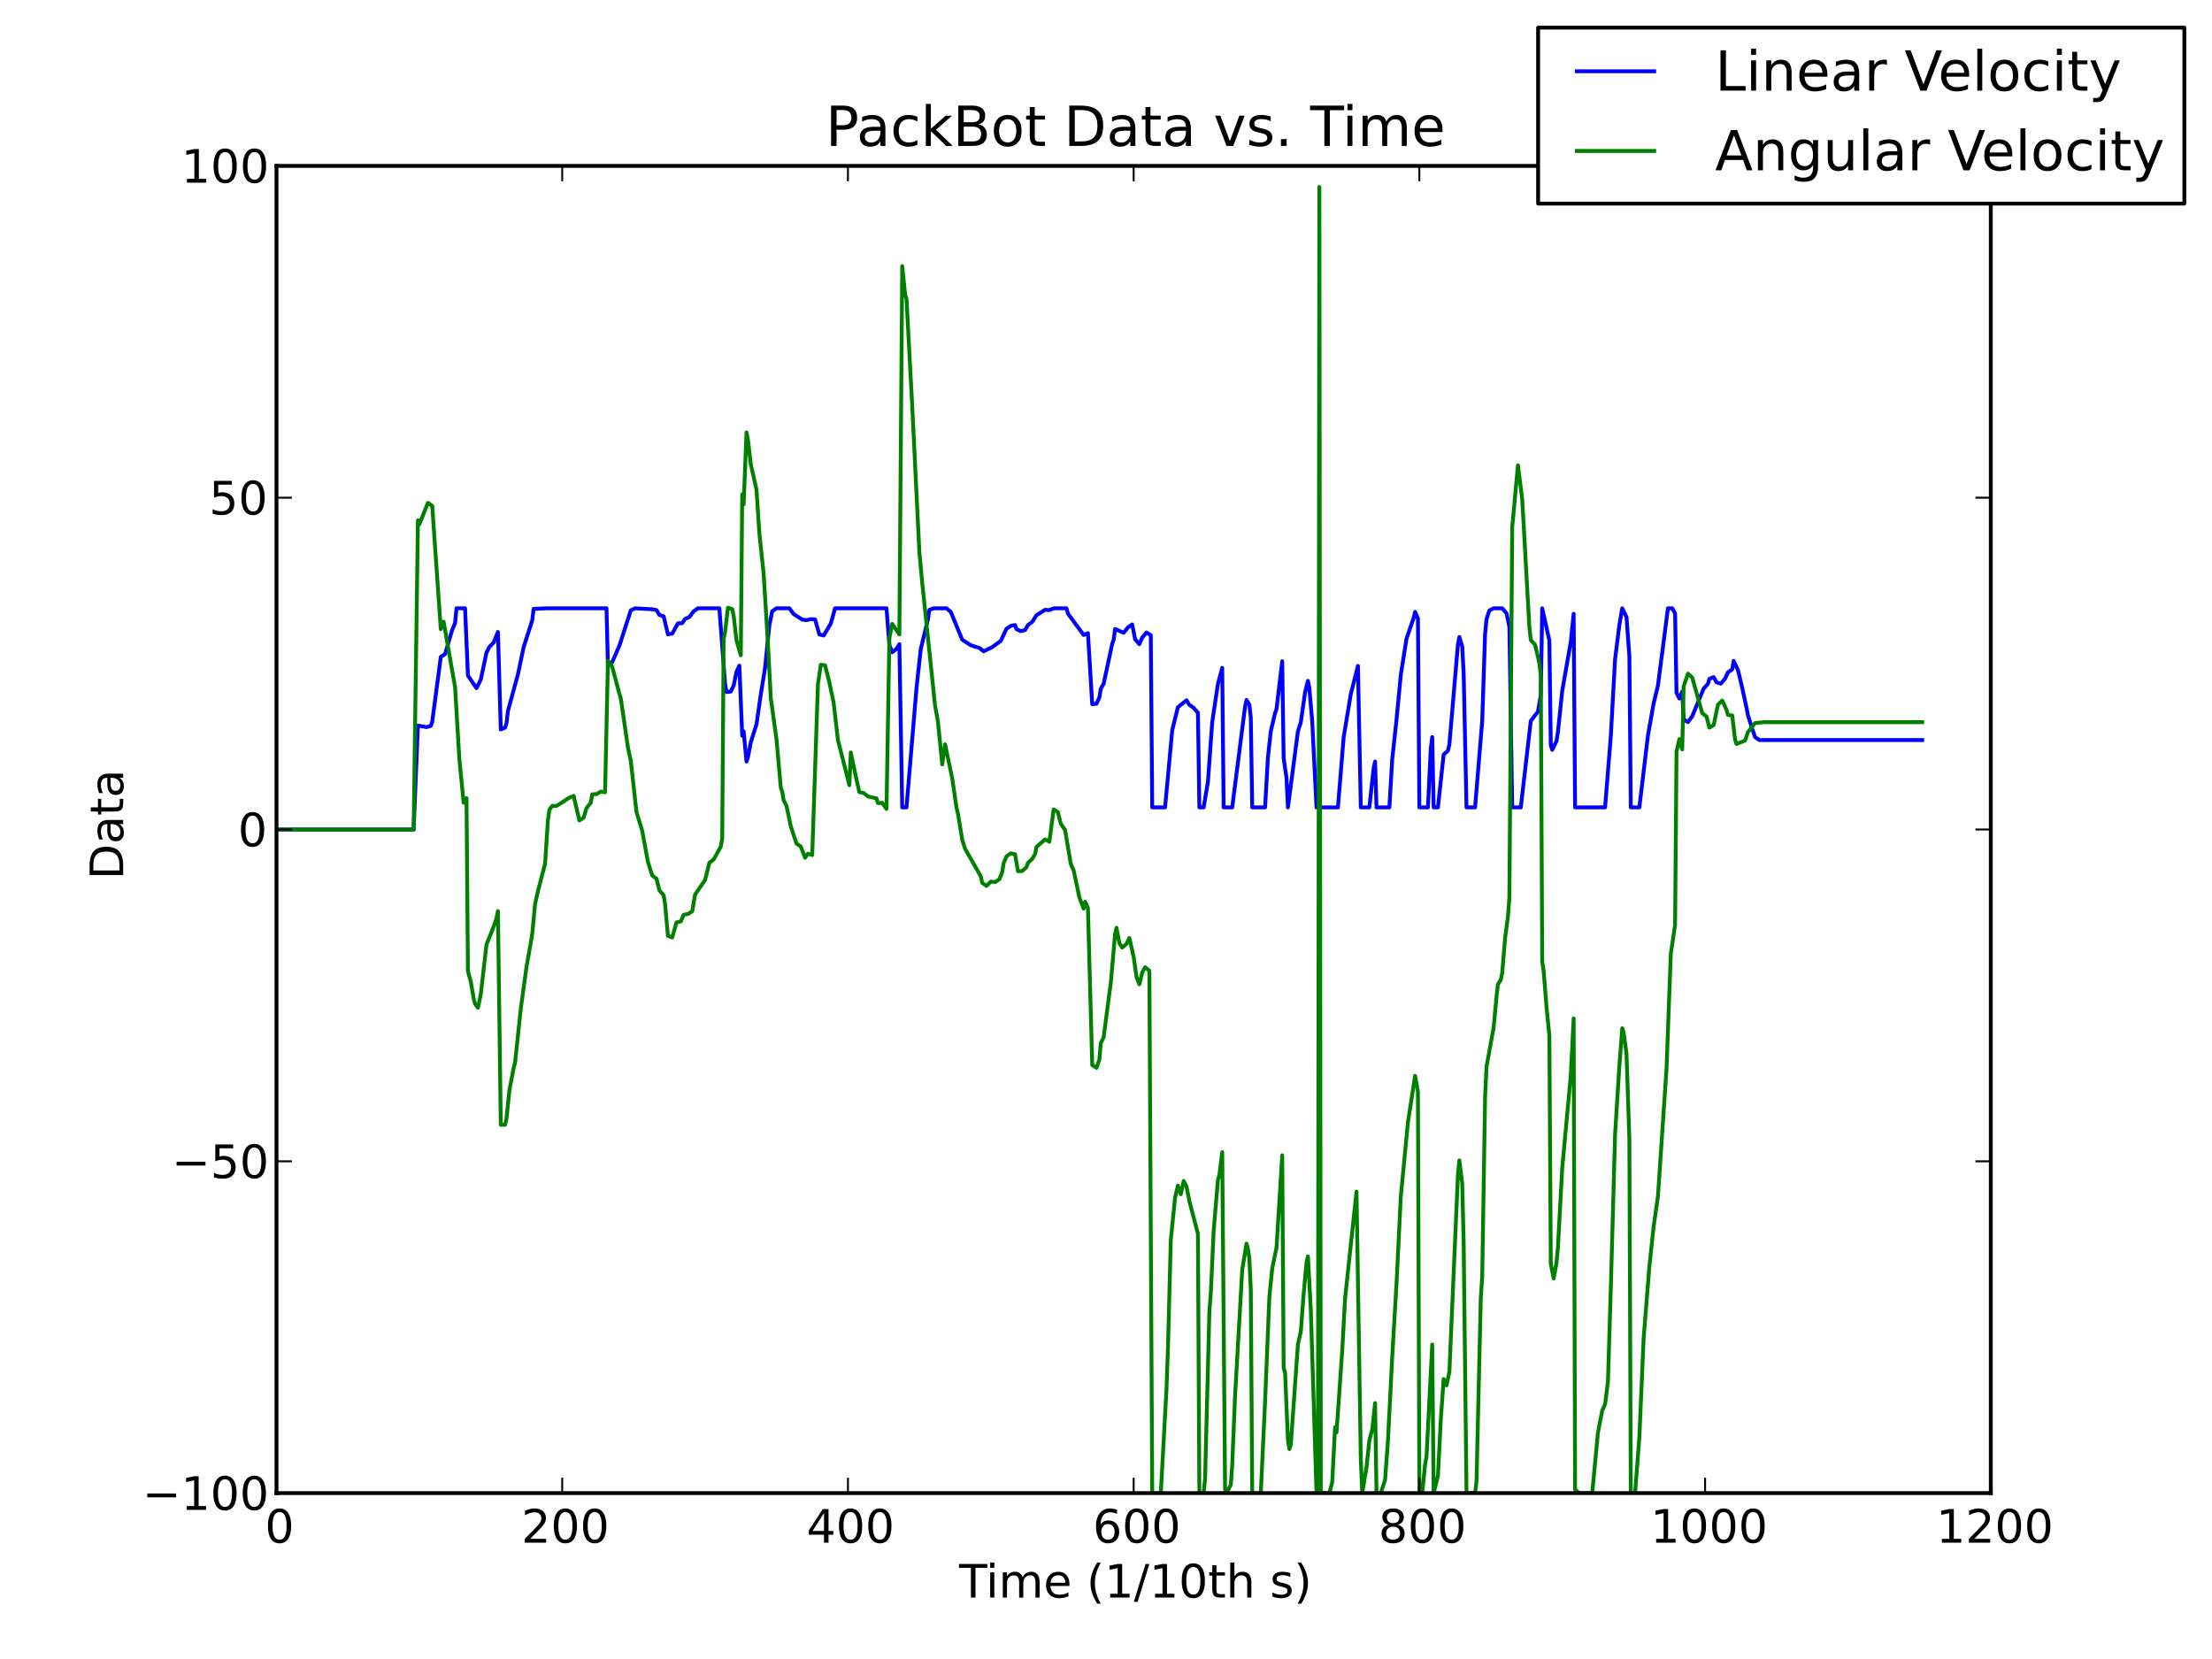 <?xml version="1.0" standalone="no"?>
<!DOCTYPE svg PUBLIC "-//W3C//DTD SVG 1.1//EN"
  "http://www.w3.org/Graphics/SVG/1.1/DTD/svg11.dtd">
<!-- Created with matplotlib (http://matplotlib.sourceforge.net/) -->
<svg width="576pt" height="432pt" viewBox="0 0 576 432"
   xmlns="http://www.w3.org/2000/svg"
   xmlns:xlink="http://www.w3.org/1999/xlink"
   version="1.1"
   id="svg1">
<rect x="0" y="0" width="576" height="432" fill="#333333" stroke="none"/>
<g id="figure1">
<g id="patch1">
<path style="fill: #ffffff; stroke: #ffffff; stroke-width: 1; stroke-linejoin: round; stroke-linecap: square;  opacity: 1"  d="M0 432L576 432L576 0
L0 0L0 432"/>
</g>
<g id="axes1">
<g id="patch2">
<path style="fill: #ffffff; opacity: 1"  d="M72 388.8L518.4 388.8L518.4 43.2
L72 43.2L72 388.8"/>
</g>
<g id="line2d1">
<defs>
  <clipPath id="p50431ccdcb28178602d99d9270004dde">
<rect x="72" y="43.2" width="446.4" height="345.6"/>
  </clipPath>
</defs><path style="fill: none; stroke: #0000ff; stroke-width: 1; stroke-linejoin: round; stroke-linecap: square;  opacity: 1" clip-path="url(#p50431ccdcb28178602d99d9270004dde)" d="M72 216L107.712 216L108.828 188.931
L111.06 189.339L112.176 189.016L112.548 187.968
L114.78 171.066L115.896 170.317L117.756 163.989
L118.5 162.266L118.872 158.4L121.104 158.4
L121.848 175.901L124.08 179.195L125.196 176.956
L126.684 169.929L127.428 168.459L128.544 167.324
L129.66 164.555L130.404 189.956L131.52 189.465
L131.892 188.34L132.264 185.14L134.868 175.598
L136.356 168.509L138.588 161.546L138.96 158.549
L142.308 158.4L157.932 158.4L158.304 173.37
L159.42 172.407L161.28 168.164L164.256 158.932
L165.372 158.4L169.836 158.652L170.952 158.864
L171.696 160.116L172.812 160.498L173.928 165.16
L175.044 165.003L176.532 162.331L177.648 162.258
L178.392 161.144L179.508 160.672L180.624 159.193
L181.74 158.4L187.32 158.4L188.808 178.122
L189.18 180.212L190.296 180.077L191.04 178.519
L191.784 174.966L192.528 173.321L193.272 191.588
L193.644 190.434L194.388 198.315L194.76 197.182
L195.504 193.296L196.992 188.583L198.108 180.834
L199.224 173.851L200.34 162.821L201.084 159.162
L202.2 158.4L205.548 158.4L206.664 159.896
L208.896 161.336L210.012 161.495L211.128 161.21
L212.244 161.292L213.36 165.218L214.476 165.484
L216.336 162.37L217.452 158.4L230.844 158.4
L231.588 167.946L232.332 169.849L233.448 168.957
L234.192 167.743L234.936 210.24L236.052 210.24
L238.656 179.174L239.4 172.343L239.772 168.981
L241.632 161.303L242.004 158.816L243.12 158.4
L246.468 158.4L247.584 159.35L250.56 166.576
L252.792 168.018L255.024 168.725L256.14 169.599
L258.372 168.517L260.604 166.884L262.092 163.714
L263.208 162.983L264.324 162.767L264.696 163.843
L265.812 164.36L266.928 164.053L267.672 162.768
L268.788 161.94L269.904 160.204L272.136 158.79
L273.252 158.868L274.368 158.4L277.716 158.4
L278.088 159.796L282.18 165.345L283.296 164.871
L284.412 183.363L285.528 183.234L286.272 181.644
L286.644 179.344L287.388 178.043L289.62 167.647
L289.992 166.631L290.364 163.775L292.596 164.78
L293.712 163.376L294.828 162.602L295.572 166.446
L296.688 167.737L297.432 166.017L298.548 164.708
L299.664 165.407L300.036 210.24L303.384 210.24
L305.244 190.132L306.732 184.144L308.964 182.354
L309.708 183.536L310.824 184.327L311.94 185.625
L312.312 210.24L313.428 210.24L314.544 203.594
L315.66 188.043L317.148 178.081L318.264 173.909
L318.636 210.24L320.868 210.24L324.216 183.971
L324.588 182.277L325.332 183.493L325.704 186.908
L326.076 210.24L329.424 210.24L330.168 197.244
L330.912 190.399L332.028 185.676L332.4 184.649
L333.888 172.191L334.26 197.441L335.004 202.556
L335.376 210.24L337.98 190.415L338.724 188.105
L339.84 180.282L340.584 177.29L340.956 179.218
L341.7 187.892L342.816 210.24L348.396 210.24
L349.884 191.985L351.744 180.732L353.604 173.406
L354.348 210.24L356.58 210.24L357.696 200.012
L358.068 198.304L358.44 210.24L361.788 210.24
L362.532 197.707L363.648 187.419L364.764 175.74
L366.252 166.303L368.112 160.891L368.484 159.334
L369.228 161.077L369.6 210.24L371.832 210.24
L372.576 194.901L372.948 191.916L373.32 210.24
L374.436 210.24L375.924 196.499L377.04 195.465
L377.412 193.856L379.644 167.828L380.016 165.88
L380.76 168.348L381.132 175.24L381.876 210.24
L384.108 210.24L385.968 187.676L386.712 165.079
L387.084 161.237L387.828 158.97L388.944 158.4
L391.176 158.4L392.292 159.682L393.036 163.257
L393.78 210.24L396.012 210.24L398.616 187.72
L400.476 185.335L401.22 180.984L401.592 158.4
L403.452 166.8L403.824 194.056L404.196 195.252
L405.312 192.972L405.684 190.627L406.8 179.898
L409.032 167.118L409.776 159.835L410.148 210.24
L417.96 210.24L419.448 191.718L420.564 171.631
L421.68 162.739L422.424 158.4L423.54 160.705
L424.284 170.855L424.656 210.24L426.888 210.24
L429.12 191.517L430.608 183.131L431.724 178.546
L434.328 158.4L435.444 158.4L436.188 159.674
L436.56 180.425L437.304 181.883L438.048 180.067
L438.42 187.354L439.536 188.023L440.652 186.504
L443.628 179.321L444.744 178.065L445.116 176.786
L446.232 176.323L446.976 177.668L448.092 178.023
L449.208 176.714L449.952 175.08L451.068 174.309
L451.44 172.094L452.556 174.457L453.672 179.12
L454.788 184.302L455.16 186.245L456.276 189.77
L457.02 191.944L458.136 192.707L500.544 192.707
L500.544 192.707"/>
</g>
<g id="line2d2">
<path style="fill: none; stroke: #008000; stroke-width: 1; stroke-linejoin: round; stroke-linecap: square;  opacity: 1" clip-path="url(#p50431ccdcb28178602d99d9270004dde)" d="M72 216L107.712 216L108.828 135.511
L109.2 136.535L111.432 130.932L112.548 131.718
L114.78 163.831L115.524 161.891L118.5 178.954
L119.616 197.637L120.732 209.038L121.476 207.833
L121.848 252.891L122.592 255.621L123.336 259.99
L123.708 261.393L124.452 262.425L125.196 258.901
L126.684 245.916L128.172 242.294L129.288 239.129
L129.66 237.245L130.404 292.901L131.52 292.895
L131.892 291.274L132.636 283.978L133.752 278.113
L134.124 276.695L135.612 262.669L137.1 251.772
L138.216 245.498L138.588 243.217L139.332 235.425
L140.076 232.069L141.936 224.926L142.68 213.577
L143.052 210.897L143.796 209.851L144.912 209.861
L148.26 207.717L149.376 207.239L150.864 213.649
L151.98 212.915L152.724 210.434L153.84 209.044
L154.212 206.832L155.328 206.796L156.444 206.128
L157.56 206.307L158.304 172.068L159.42 173.639
L161.28 180.651L161.652 181.857L163.512 194.612
L164.256 198.122L165.744 211.467L167.232 216.341
L168.72 224.448L169.836 227.968L170.952 228.825
L171.696 231.817L172.812 233.127L173.184 235.428
L173.928 243.679L175.044 244.119L176.16 240.199
L177.276 239.948L178.02 238.213L179.136 237.997
L180.252 237.3L180.996 232.939L183.6 229.153
L184.716 224.657L185.832 223.814L187.692 220.46
L188.064 218.387L188.436 166.392L188.808 164.544
L189.552 158.26L190.668 158.591L191.04 160.307
L191.784 166.77L192.9 170.636L193.272 128.693
L193.644 131.362L194.388 112.587L194.76 114.501
L195.504 120.885L196.992 127.53L197.736 138.864
L198.852 149.404L199.968 167.58L200.712 181.802
L202.2 192.512L203.316 205.082L203.688 206.13
L204.06 208.396L204.804 209.85L205.92 215.177
L207.408 219.655L208.524 220.426L209.64 223.358
L210.384 222.294L211.5 222.661L212.988 178.179
L213.732 173.105L214.848 173.247L215.964 177.708
L217.08 183L218.196 192.687L219.312 197.094
L221.172 204.448L221.544 195.938L223.032 203.04
L223.776 206.269L224.892 206.487L226.008 207.389
L228.24 207.893L228.612 209.13L229.728 209.066
L230.844 210.634L231.588 166.187L232.332 162.472
L234.192 165.22L234.936 69.289L235.68 76.668
L236.052 77.81L237.54 105.734L239.4 143.717
L240.144 151.798L243.492 183.78L244.236 187.889
L245.352 199.047L246.096 193.833L247.956 202.694
L249.072 210.342L249.444 211.84L250.56 218.648
L251.304 221.001L255.396 228.203L255.768 229.899
L256.884 230.689L258 229.562L259.116 229.68
L260.232 228.973L260.976 227.104L261.348 224.736
L262.092 222.988L263.208 222.2L264.324 222.451
L265.068 226.875L266.184 226.811L267.3 225.808
L267.672 224.707L268.788 223.655L269.532 222.385
L269.904 220.553L272.136 218.575L273.252 219.187
L274.368 210.77L275.484 211.475L276.228 214.515
L277.344 216.145L278.832 224.933L279.576 226.658
L281.064 233.68L282.18 236.625L282.552 234.819
L283.296 236.434L284.412 277.333L285.528 278.063
L286.272 275.925L286.644 271.645L287.388 270.117
L288.876 258.656L289.248 255.987L290.364 243.26
L290.736 241.587L291.48 245.634L292.224 246.737
L293.34 245.763L294.084 244.261L295.2 249.175
L295.944 254.42L296.688 256.297L297.432 253.216
L298.176 251.86L299.292 252.764L300.036 388.8
L302.268 388.8L303.756 361.678L304.128 351.137
L304.872 322.904L305.988 311.85L306.732 308.704
L307.476 310.985L308.22 307.521L308.964 308.949
L309.708 312.76L311.94 321.279L312.312 388.8
L313.428 388.8L313.8 385.116L314.916 341.639
L315.288 336.777L316.032 320.557L317.148 307.217
L317.52 305.986L318.264 300.023L319.008 387.768
L319.38 388.8L320.496 386.631L320.868 381.465
L321.612 363.415L323.472 330.653L324.588 323.843
L324.96 325.145L325.332 327.835L325.704 335.852
L326.076 388.8L328.308 388.8L329.424 364.985
L330.54 337.702L331.284 330.31L332.4 324.909
L333.888 300.837L334.26 356.131L334.632 357.47
L335.376 374.946L335.748 377.34L336.12 376.25
L337.98 349.992L338.724 346.762L339.468 336.974
L340.212 328.728L340.584 327.149L341.328 340.875
L342.816 388.8L343.188 387.304L343.56 48.687
L343.932 388.8L346.164 388.8L346.908 385.951
L347.652 371.633L348.024 372.986L349.512 351.74
L350.256 338.082L353.232 310.29L354.348 379.832
L354.72 388.8L355.836 382.047L356.58 375.054
L357.324 372.244L358.068 365.359L358.44 388.8
L359.556 388.8L360.672 385.329L361.416 375.199
L362.532 353.331L363.648 334.321L364.764 311.579
L366.624 292.23L368.484 280.145L369.228 284.299
L369.6 388.8L369.972 387.322L370.344 388.8
L371.088 381.361L371.46 379.353L372.948 350.113
L373.32 388.8L374.436 384.291L375.18 369.713
L375.924 359.097L376.668 360.744L377.412 357.246
L379.644 305.893L380.016 302.172L380.76 308.208
L381.132 323.376L381.876 388.8L384.108 388.8
L384.48 385.748L385.596 337.94L385.968 332.36
L386.712 285.624L387.084 277.788L388.944 267.526
L389.688 259.552L390.06 256.32L390.804 255.131
L391.176 253.308L391.92 244.272L392.664 238.678
L393.036 233.807L393.78 137.298L395.268 121.162
L396.384 130.012L398.244 163.292L398.616 166.653
L399.732 167.914L400.848 172.597L401.22 175.9
L401.592 250.419L401.964 252.846L402.708 262.205
L403.452 269.758L403.824 329.063L404.568 332.92
L405.312 328.852L405.684 324.745L406.8 304.167
L409.032 280.023L409.776 265.175L410.148 387.89
L411.264 388.8L414.612 388.8L416.1 373.054
L417.216 367.315L417.96 365.664L418.704 359.826
L419.448 335.626L420.564 295.286L421.68 277.577
L422.424 267.766L422.796 268.929L423.54 274.381
L424.284 296.635L424.656 388.8L425.772 388.8
L426.888 374.223L428.004 348.421L429.492 329.816
L430.608 319.341L431.724 311.542L433.956 278.363
L435.072 248.381L436.188 240.81L436.56 195.707
L437.304 192.455L438.048 195.144L438.42 178.71
L439.536 175.416L440.652 176.432L443.256 185.695
L444.372 186.586L445.116 189.468L446.232 188.814
L447.348 183.491L448.464 182.418L449.58 184.812
L449.952 186.165L451.068 186.317L451.812 192.624
L452.184 193.728L454.416 192.85L455.16 190.623
L457.02 188.289L459.252 188.053L500.544 188.053
L500.544 188.053"/>
</g>
<g id="matplotlib.axis1">
<g id="xtick1">
<g id="line2d3">
<defs><path id="m30e32995789d870ad79a2e54c91cf9c6" d="M0 0L0 -4"/></defs>
<g ><use style="fill: none; stroke: #000000; stroke-width: 0.5; stroke-linejoin: round; stroke-linecap: butt;  opacity: 1" xlink:href="#m30e32995789d870ad79a2e54c91cf9c6" x="72" y="388.8"/>
</g></g>
<g id="line2d4">
<defs><path id="m9281cae24120827b11d5ea8a7ad3e96b" d="M0 0L0 4"/></defs>
<g ><use style="fill: none; stroke: #000000; stroke-width: 0.5; stroke-linejoin: round; stroke-linecap: butt;  opacity: 1" xlink:href="#m9281cae24120827b11d5ea8a7ad3e96b" x="72" y="43.2"/>
</g></g>
<g id="text1">
<defs>
<path id="c_7a2040fe3b94fcd41d0a72c84e93b115" d="M31.781 -66.406q-7.609 0 -11.453 7.5q-3.828 7.484 -3.828 22.531q0 14.984 3.828 22.484q3.844 7.5 11.453 7.5q7.672 0 11.5 -7.5q3.844 -7.5 3.844 -22.484q0 -15.047 -3.844 -22.531q-3.828 -7.5 -11.5 -7.5M31.781 -74.219q12.266 0 18.734 9.703q6.469 9.688 6.469 28.141q0 18.406 -6.469 28.109q-6.469 9.688 -18.734 9.688q-12.25 0 -18.719 -9.688q-6.469 -9.703 -6.469 -28.109q0 -18.453 6.469 -28.141q6.469 -9.703 18.719 -9.703"/>
</defs>
<g style="fill: #000000; opacity: 1" transform="translate(68.977,401.706)scale(0.12)">
<use xlink:href="#c_7a2040fe3b94fcd41d0a72c84e93b115"/>
</g>
</g>
</g>
<g id="xtick2">
<g id="line2d5">
<g ><use style="fill: none; stroke: #000000; stroke-width: 0.5; stroke-linejoin: round; stroke-linecap: butt;  opacity: 1" xlink:href="#m30e32995789d870ad79a2e54c91cf9c6" x="146.4" y="388.8"/>
</g></g>
<g id="line2d6">
<g ><use style="fill: none; stroke: #000000; stroke-width: 0.5; stroke-linejoin: round; stroke-linecap: butt;  opacity: 1" xlink:href="#m9281cae24120827b11d5ea8a7ad3e96b" x="146.4" y="43.2"/>
</g></g>
<g id="text2">
<defs>
<path id="c_ed3f3ed3ebfbd18bcb9c012009a68ad1" d="M19.188 -8.297l34.422 0l0 8.297l-46.281 0l0 -8.297q5.609 -5.812 15.297 -15.594q9.703 -9.797 12.188 -12.641q4.734 -5.312 6.609 -9q1.891 -3.688 1.891 -7.25q0 -5.812 -4.078 -9.469q-4.078 -3.672 -10.625 -3.672q-4.641 0 -9.797 1.609q-5.141 1.609 -11 4.891l0 -9.969q5.953 -2.391 11.125 -3.609q5.188 -1.219 9.484 -1.219q11.328 0 18.062 5.672q6.734 5.656 6.734 15.125q0 4.5 -1.688 8.531q-1.672 4.016 -6.125 9.484q-1.219 1.422 -7.766 8.188q-6.531 6.766 -18.453 18.922"/>
</defs>
<g style="fill: #000000; opacity: 1" transform="translate(135.775,401.706)scale(0.12)">
<use xlink:href="#c_ed3f3ed3ebfbd18bcb9c012009a68ad1"/>
<use xlink:href="#c_7a2040fe3b94fcd41d0a72c84e93b115" x="63.623"/>
<use xlink:href="#c_7a2040fe3b94fcd41d0a72c84e93b115" x="127.246"/>
</g>
</g>
</g>
<g id="xtick3">
<g id="line2d7">
<g ><use style="fill: none; stroke: #000000; stroke-width: 0.5; stroke-linejoin: round; stroke-linecap: butt;  opacity: 1" xlink:href="#m30e32995789d870ad79a2e54c91cf9c6" x="220.8" y="388.8"/>
</g></g>
<g id="line2d8">
<g ><use style="fill: none; stroke: #000000; stroke-width: 0.5; stroke-linejoin: round; stroke-linecap: butt;  opacity: 1" xlink:href="#m9281cae24120827b11d5ea8a7ad3e96b" x="220.8" y="43.2"/>
</g></g>
<g id="text3">
<defs>
<path id="c_a0416418d96557a09b8c1332d34883ba" d="M37.797 -64.312l-24.906 38.922l24.906 0zM35.203 -72.906l12.406 0l0 47.516l10.406 0l0 8.203l-10.406 0l0 17.188l-9.812 0l0 -17.188l-32.906 0l0 -9.516z"/>
</defs>
<g style="fill: #000000; opacity: 1" transform="translate(210.034,401.706)scale(0.12)">
<use xlink:href="#c_a0416418d96557a09b8c1332d34883ba"/>
<use xlink:href="#c_7a2040fe3b94fcd41d0a72c84e93b115" x="63.623"/>
<use xlink:href="#c_7a2040fe3b94fcd41d0a72c84e93b115" x="127.246"/>
</g>
</g>
</g>
<g id="xtick4">
<g id="line2d9">
<g ><use style="fill: none; stroke: #000000; stroke-width: 0.5; stroke-linejoin: round; stroke-linecap: butt;  opacity: 1" xlink:href="#m30e32995789d870ad79a2e54c91cf9c6" x="295.2" y="388.8"/>
</g></g>
<g id="line2d10">
<g ><use style="fill: none; stroke: #000000; stroke-width: 0.5; stroke-linejoin: round; stroke-linecap: butt;  opacity: 1" xlink:href="#m9281cae24120827b11d5ea8a7ad3e96b" x="295.2" y="43.2"/>
</g></g>
<g id="text4">
<defs>
<path id="c_cc8d6d580d1b10c8632f7a42cd53db8a" d="M33.016 -40.375q-6.641 0 -10.531 4.547q-3.875 4.531 -3.875 12.438q0 7.859 3.875 12.438q3.891 4.562 10.531 4.562q6.641 0 10.516 -4.562q3.875 -4.578 3.875 -12.438q0 -7.906 -3.875 -12.438q-3.875 -4.547 -10.516 -4.547M52.594 -71.297l0 8.984q-3.719 -1.75 -7.5 -2.672q-3.781 -0.938 -7.5 -0.938q-9.766 0 -14.922 6.594q-5.141 6.594 -5.875 19.922q2.875 -4.25 7.219 -6.516q4.359 -2.266 9.578 -2.266q10.984 0 17.359 6.672q6.375 6.656 6.375 18.125q0 11.234 -6.641 18.031q-6.641 6.781 -17.672 6.781q-12.656 0 -19.344 -9.688q-6.688 -9.703 -6.688 -28.109q0 -17.281 8.203 -27.562q8.203 -10.281 22.016 -10.281q3.719 0 7.5 0.734q3.781 0.734 7.891 2.188"/>
</defs>
<g style="fill: #000000; opacity: 1" transform="translate(284.559,401.706)scale(0.12)">
<use xlink:href="#c_cc8d6d580d1b10c8632f7a42cd53db8a"/>
<use xlink:href="#c_7a2040fe3b94fcd41d0a72c84e93b115" x="63.623"/>
<use xlink:href="#c_7a2040fe3b94fcd41d0a72c84e93b115" x="127.246"/>
</g>
</g>
</g>
<g id="xtick5">
<g id="line2d11">
<g ><use style="fill: none; stroke: #000000; stroke-width: 0.5; stroke-linejoin: round; stroke-linecap: butt;  opacity: 1" xlink:href="#m30e32995789d870ad79a2e54c91cf9c6" x="369.6" y="388.8"/>
</g></g>
<g id="line2d12">
<g ><use style="fill: none; stroke: #000000; stroke-width: 0.5; stroke-linejoin: round; stroke-linecap: butt;  opacity: 1" xlink:href="#m9281cae24120827b11d5ea8a7ad3e96b" x="369.6" y="43.2"/>
</g></g>
<g id="text5">
<defs>
<path id="c_bef35738d52871942e50b9de9b122bab" d="M31.781 -34.625q-7.031 0 -11.062 3.766q-4.016 3.766 -4.016 10.344q0 6.594 4.016 10.359q4.031 3.766 11.062 3.766q7.031 0 11.078 -3.781q4.062 -3.797 4.062 -10.344q0 -6.578 -4.031 -10.344q-4.016 -3.766 -11.109 -3.766M21.922 -38.812q-6.344 -1.562 -9.891 -5.906q-3.531 -4.359 -3.531 -10.609q0 -8.734 6.219 -13.812q6.234 -5.078 17.062 -5.078q10.891 0 17.094 5.078q6.203 5.078 6.203 13.812q0 6.25 -3.547 10.609q-3.531 4.344 -9.828 5.906q7.125 1.656 11.094 6.5q3.984 4.828 3.984 11.797q0 10.609 -6.469 16.281q-6.469 5.656 -18.531 5.656q-12.047 0 -18.531 -5.656q-6.469 -5.672 -6.469 -16.281q0 -6.969 4 -11.797q4.016 -4.844 11.141 -6.5M18.312 -54.391q0 5.656 3.531 8.828q3.547 3.172 9.938 3.172q6.359 0 9.938 -3.172q3.594 -3.172 3.594 -8.828q0 -5.672 -3.594 -8.844q-3.578 -3.172 -9.938 -3.172q-6.391 0 -9.938 3.172q-3.531 3.172 -3.531 8.844"/>
</defs>
<g style="fill: #000000; opacity: 1" transform="translate(358.944,401.706)scale(0.12)">
<use xlink:href="#c_bef35738d52871942e50b9de9b122bab"/>
<use xlink:href="#c_7a2040fe3b94fcd41d0a72c84e93b115" x="63.623"/>
<use xlink:href="#c_7a2040fe3b94fcd41d0a72c84e93b115" x="127.246"/>
</g>
</g>
</g>
<g id="xtick6">
<g id="line2d13">
<g ><use style="fill: none; stroke: #000000; stroke-width: 0.5; stroke-linejoin: round; stroke-linecap: butt;  opacity: 1" xlink:href="#m30e32995789d870ad79a2e54c91cf9c6" x="444" y="388.8"/>
</g></g>
<g id="line2d14">
<g ><use style="fill: none; stroke: #000000; stroke-width: 0.5; stroke-linejoin: round; stroke-linecap: butt;  opacity: 1" xlink:href="#m9281cae24120827b11d5ea8a7ad3e96b" x="444" y="43.2"/>
</g></g>
<g id="text6">
<defs>
<path id="c_42baa63129a918535c52adb20d687ea7" d="M12.406 -8.297l16.109 0l0 -55.625l-17.531 3.516l0 -8.984l17.438 -3.516l9.859 0l0 64.609l16.109 0l0 8.297l-41.984 0z"/>
</defs>
<g style="fill: #000000; opacity: 1" transform="translate(429.773,401.706)scale(0.12)">
<use xlink:href="#c_42baa63129a918535c52adb20d687ea7"/>
<use xlink:href="#c_7a2040fe3b94fcd41d0a72c84e93b115" x="63.623"/>
<use xlink:href="#c_7a2040fe3b94fcd41d0a72c84e93b115" x="127.246"/>
<use xlink:href="#c_7a2040fe3b94fcd41d0a72c84e93b115" x="190.869"/>
</g>
</g>
</g>
<g id="xtick7">
<g id="line2d15">
<g ><use style="fill: none; stroke: #000000; stroke-width: 0.5; stroke-linejoin: round; stroke-linecap: butt;  opacity: 1" xlink:href="#m30e32995789d870ad79a2e54c91cf9c6" x="518.4" y="388.8"/>
</g></g>
<g id="line2d16">
<g ><use style="fill: none; stroke: #000000; stroke-width: 0.5; stroke-linejoin: round; stroke-linecap: butt;  opacity: 1" xlink:href="#m9281cae24120827b11d5ea8a7ad3e96b" x="518.4" y="43.2"/>
</g></g>
<g id="text7">
<g style="fill: #000000; opacity: 1" transform="translate(504.173,401.706)scale(0.12)">
<use xlink:href="#c_42baa63129a918535c52adb20d687ea7"/>
<use xlink:href="#c_ed3f3ed3ebfbd18bcb9c012009a68ad1" x="63.623"/>
<use xlink:href="#c_7a2040fe3b94fcd41d0a72c84e93b115" x="127.246"/>
<use xlink:href="#c_7a2040fe3b94fcd41d0a72c84e93b115" x="190.869"/>
</g>
</g>
</g>
<g id="text8">
<defs>
<path id="c_9e4b30cbdf32072672ded72e9074c4c9" d="M-0.297 -72.906l61.672 0l0 8.312l-25.875 0l0 64.594l-9.906 0l0 -64.594l-25.891 0z"/>
<path id="c_6a63bda47b2f3da1cec6aadd80692cfe" d="M9.422 -54.688l8.984 0l0 54.688l-8.984 0zM9.422 -75.984l8.984 0l0 11.391l-8.984 0z"/>
<path id="c_4653c6dfde66c7610eae0911760d3490" d="M52 -44.188q3.375 -6.062 8.062 -8.938q4.688 -2.875 11.031 -2.875q8.547 0 13.188 5.984q4.641 5.969 4.641 17l0 33.016l-9.031 0l0 -32.719q0 -7.859 -2.797 -11.656q-2.781 -3.812 -8.484 -3.812q-6.984 0 -11.047 4.641q-4.047 4.625 -4.047 12.641l0 30.906l-9.031 0l0 -32.719q0 -7.906 -2.781 -11.688q-2.781 -3.781 -8.594 -3.781q-6.891 0 -10.953 4.656q-4.047 4.656 -4.047 12.625l0 30.906l-9.031 0l0 -54.688l9.031 0l0 8.5q3.078 -5.031 7.375 -7.422q4.297 -2.391 10.203 -2.391q5.969 0 10.141 3.031q4.172 3.016 6.172 8.781"/>
<path id="c_0bce5afba2dc6b9024b26277c38ad8e8" d="M56.203 -29.594l0 4.391l-41.312 0q0.594 9.281 5.594 14.141q5 4.859 13.938 4.859q5.172 0 10.031 -1.266q4.859 -1.266 9.656 -3.812l0 8.5q-4.844 2.047 -9.922 3.125q-5.078 1.078 -10.297 1.078q-13.094 0 -20.734 -7.609q-7.641 -7.625 -7.641 -20.625q0 -13.422 7.25 -21.297q7.25 -7.891 19.562 -7.891q11.031 0 17.453 7.109q6.422 7.094 6.422 19.297M47.219 -32.234q-0.094 -7.359 -4.125 -11.75q-4.031 -4.406 -10.672 -4.406q-7.516 0 -12.031 4.25q-4.516 4.25 -5.203 11.969z"/>
<path id="c_d41d8cd98f00b204e9800998ecf8427e" d=""/>
<path id="c_7efa9804c2b4c09a4b614b91fdebee3d" d="M31 -75.875q-6.531 11.219 -9.719 22.219q-3.172 10.984 -3.172 22.266q0 11.266 3.203 22.328q3.203 11.062 9.688 22.25l-7.812 0q-7.312 -11.484 -10.953 -22.562q-3.641 -11.078 -3.641 -22.016q0 -10.891 3.609 -21.922q3.625 -11.047 10.984 -22.562z"/>
<path id="c_9c6d5cbc59c6231647eb409cc6b37bb3" d="M25.391 -72.906l8.297 0l-25.391 82.188l-8.297 0z"/>
<path id="c_0f8c41144cfbf448378cb6fd1cc8e549" d="M18.312 -70.219l0 15.531l18.5 0l0 6.984l-18.5 0l0 29.688q0 6.688 1.828 8.594q1.828 1.906 7.453 1.906l9.219 0l0 7.516l-9.219 0q-10.406 0 -14.359 -3.875q-3.953 -3.891 -3.953 -14.141l0 -29.688l-6.594 0l0 -6.984l6.594 0l0 -15.531z"/>
<path id="c_74d54c94aa871ec39e2bc6697dde6c00" d="M54.891 -33.016l0 33.016l-8.984 0l0 -32.719q0 -7.766 -3.031 -11.609q-3.031 -3.859 -9.078 -3.859q-7.281 0 -11.484 4.641q-4.203 4.625 -4.203 12.641l0 30.906l-9.031 0l0 -75.984l9.031 0l0 29.797q3.234 -4.938 7.594 -7.375q4.375 -2.438 10.094 -2.438q9.422 0 14.25 5.828q4.844 5.828 4.844 17.156"/>
<path id="c_8e0810ad13fe20a2a87a2619799b154d" d="M44.281 -53.078l0 8.5q-3.797 -1.953 -7.906 -2.922q-4.094 -0.984 -8.5 -0.984q-6.688 0 -10.031 2.047q-3.344 2.047 -3.344 6.156q0 3.125 2.391 4.906q2.391 1.781 9.625 3.391l3.078 0.688q9.562 2.047 13.594 5.781q4.031 3.734 4.031 10.422q0 7.625 -6.031 12.078q-6.031 4.438 -16.578 4.438q-4.391 0 -9.156 -0.859q-4.766 -0.859 -10.031 -2.562l0 -9.281q4.984 2.594 9.812 3.891q4.828 1.281 9.578 1.281q6.344 0 9.75 -2.172q3.422 -2.172 3.422 -6.125q0 -3.656 -2.469 -5.609q-2.453 -1.953 -10.812 -3.766l-3.125 -0.734q-8.344 -1.75 -12.062 -5.391q-3.703 -3.641 -3.703 -9.984q0 -7.719 5.469 -11.906q5.469 -4.203 15.531 -4.203q4.969 0 9.359 0.734q4.406 0.719 8.109 2.188"/>
<path id="c_e96974be642f6eac0427d72f9cec6c19" d="M8.016 -75.875l7.812 0q7.312 11.516 10.953 22.562q3.641 11.031 3.641 21.922q0 10.938 -3.641 22.016q-3.641 11.078 -10.953 22.562l-7.812 0q6.484 -11.188 9.688 -22.25q3.203 -11.062 3.203 -22.328q0 -11.281 -3.203 -22.266q-3.203 -11 -9.688 -22.219"/>
</defs>
<g style="fill: #000000; opacity: 1" transform="translate(249.755,416.003)scale(0.12)">
<use xlink:href="#c_9e4b30cbdf32072672ded72e9074c4c9"/>
<use xlink:href="#c_6a63bda47b2f3da1cec6aadd80692cfe" x="57.959"/>
<use xlink:href="#c_4653c6dfde66c7610eae0911760d3490" x="85.742"/>
<use xlink:href="#c_0bce5afba2dc6b9024b26277c38ad8e8" x="183.154"/>
<use xlink:href="#c_d41d8cd98f00b204e9800998ecf8427e" x="244.678"/>
<use xlink:href="#c_7efa9804c2b4c09a4b614b91fdebee3d" x="276.465"/>
<use xlink:href="#c_42baa63129a918535c52adb20d687ea7" x="315.479"/>
<use xlink:href="#c_9c6d5cbc59c6231647eb409cc6b37bb3" x="379.102"/>
<use xlink:href="#c_42baa63129a918535c52adb20d687ea7" x="412.793"/>
<use xlink:href="#c_7a2040fe3b94fcd41d0a72c84e93b115" x="476.416"/>
<use xlink:href="#c_0f8c41144cfbf448378cb6fd1cc8e549" x="540.039"/>
<use xlink:href="#c_74d54c94aa871ec39e2bc6697dde6c00" x="579.248"/>
<use xlink:href="#c_d41d8cd98f00b204e9800998ecf8427e" x="642.627"/>
<use xlink:href="#c_8e0810ad13fe20a2a87a2619799b154d" x="674.414"/>
<use xlink:href="#c_e96974be642f6eac0427d72f9cec6c19" x="726.514"/>
</g>
</g>
</g>
<g id="matplotlib.axis2">
<g id="ytick1">
<g id="line2d17">
<defs><path id="m3400efa6b1638b3fea9e19e898273957" d="M0 0L4 0"/></defs>
<g ><use style="fill: none; stroke: #000000; stroke-width: 0.5; stroke-linejoin: round; stroke-linecap: butt;  opacity: 1" xlink:href="#m3400efa6b1638b3fea9e19e898273957" x="72" y="388.8"/>
</g></g>
<g id="line2d18">
<defs><path id="m20b58b2501143cb5e0a5e8f1ef6f1643" d="M0 0L-4 0"/></defs>
<g ><use style="fill: none; stroke: #000000; stroke-width: 0.5; stroke-linejoin: round; stroke-linecap: butt;  opacity: 1" xlink:href="#m20b58b2501143cb5e0a5e8f1ef6f1643" x="518.4" y="388.8"/>
</g></g>
<g id="text9">
<defs>
<path id="c_6a8d56c819c37117ab4cf023bec22a5a" d="M10.594 -35.5l62.594 0l0 8.297l-62.594 0z"/>
</defs>
<g style="fill: #000000; opacity: 1" transform="translate(37.078,393.167)scale(0.12)">
<use xlink:href="#c_6a8d56c819c37117ab4cf023bec22a5a"/>
<use xlink:href="#c_42baa63129a918535c52adb20d687ea7" x="83.789"/>
<use xlink:href="#c_7a2040fe3b94fcd41d0a72c84e93b115" x="147.412"/>
<use xlink:href="#c_7a2040fe3b94fcd41d0a72c84e93b115" x="211.035"/>
</g>
</g>
</g>
<g id="ytick2">
<g id="line2d19">
<g ><use style="fill: none; stroke: #000000; stroke-width: 0.5; stroke-linejoin: round; stroke-linecap: butt;  opacity: 1" xlink:href="#m3400efa6b1638b3fea9e19e898273957" x="72" y="302.4"/>
</g></g>
<g id="line2d20">
<g ><use style="fill: none; stroke: #000000; stroke-width: 0.5; stroke-linejoin: round; stroke-linecap: butt;  opacity: 1" xlink:href="#m20b58b2501143cb5e0a5e8f1ef6f1643" x="518.4" y="302.4"/>
</g></g>
<g id="text10">
<defs>
<path id="c_1260a2df50f305f3db244e29828f968e" d="M10.797 -72.906l38.719 0l0 8.312l-29.688 0l0 17.859q2.141 -0.734 4.281 -1.094q2.156 -0.359 4.312 -0.359q12.203 0 19.328 6.688q7.141 6.688 7.141 18.109q0 11.766 -7.328 18.297q-7.328 6.516 -20.656 6.516q-4.594 0 -9.359 -0.781q-4.75 -0.781 -9.828 -2.344l0 -9.922q4.391 2.391 9.078 3.562q4.688 1.172 9.906 1.172q8.453 0 13.375 -4.438q4.938 -4.438 4.938 -12.062q0 -7.609 -4.938 -12.047q-4.922 -4.453 -13.375 -4.453q-3.953 0 -7.891 0.875q-3.922 0.875 -8.016 2.734z"/>
</defs>
<g style="fill: #000000; opacity: 1" transform="translate(44.719,306.767)scale(0.12)">
<use xlink:href="#c_6a8d56c819c37117ab4cf023bec22a5a"/>
<use xlink:href="#c_1260a2df50f305f3db244e29828f968e" x="83.789"/>
<use xlink:href="#c_7a2040fe3b94fcd41d0a72c84e93b115" x="147.412"/>
</g>
</g>
</g>
<g id="ytick3">
<g id="line2d21">
<g ><use style="fill: none; stroke: #000000; stroke-width: 0.5; stroke-linejoin: round; stroke-linecap: butt;  opacity: 1" xlink:href="#m3400efa6b1638b3fea9e19e898273957" x="72" y="216"/>
</g></g>
<g id="line2d22">
<g ><use style="fill: none; stroke: #000000; stroke-width: 0.5; stroke-linejoin: round; stroke-linecap: butt;  opacity: 1" xlink:href="#m20b58b2501143cb5e0a5e8f1ef6f1643" x="518.4" y="216"/>
</g></g>
<g id="text11">
<g style="fill: #000000; opacity: 1" transform="translate(61.953,220.367)scale(0.12)">
<use xlink:href="#c_7a2040fe3b94fcd41d0a72c84e93b115"/>
</g>
</g>
</g>
<g id="ytick4">
<g id="line2d23">
<g ><use style="fill: none; stroke: #000000; stroke-width: 0.5; stroke-linejoin: round; stroke-linecap: butt;  opacity: 1" xlink:href="#m3400efa6b1638b3fea9e19e898273957" x="72" y="129.6"/>
</g></g>
<g id="line2d24">
<g ><use style="fill: none; stroke: #000000; stroke-width: 0.5; stroke-linejoin: round; stroke-linecap: butt;  opacity: 1" xlink:href="#m20b58b2501143cb5e0a5e8f1ef6f1643" x="518.4" y="129.6"/>
</g></g>
<g id="text12">
<g style="fill: #000000; opacity: 1" transform="translate(54.438,133.967)scale(0.12)">
<use xlink:href="#c_1260a2df50f305f3db244e29828f968e"/>
<use xlink:href="#c_7a2040fe3b94fcd41d0a72c84e93b115" x="63.623"/>
</g>
</g>
</g>
<g id="ytick5">
<g id="line2d25">
<g ><use style="fill: none; stroke: #000000; stroke-width: 0.5; stroke-linejoin: round; stroke-linecap: butt;  opacity: 1" xlink:href="#m3400efa6b1638b3fea9e19e898273957" x="72" y="43.2"/>
</g></g>
<g id="line2d26">
<g ><use style="fill: none; stroke: #000000; stroke-width: 0.5; stroke-linejoin: round; stroke-linecap: butt;  opacity: 1" xlink:href="#m20b58b2501143cb5e0a5e8f1ef6f1643" x="518.4" y="43.2"/>
</g></g>
<g id="text13">
<g style="fill: #000000; opacity: 1" transform="translate(47.188,47.567)scale(0.12)">
<use xlink:href="#c_42baa63129a918535c52adb20d687ea7"/>
<use xlink:href="#c_7a2040fe3b94fcd41d0a72c84e93b115" x="63.623"/>
<use xlink:href="#c_7a2040fe3b94fcd41d0a72c84e93b115" x="127.246"/>
</g>
</g>
</g>
<g id="text14">
<defs>
<path id="c_ff9441f72805bc441fcb0bfe0d774f13" d="M19.672 -64.797l0 56.688l11.922 0q15.094 0 22.094 -6.828q7 -6.844 7 -21.594q0 -14.641 -7 -21.453q-7 -6.812 -22.094 -6.812zM9.812 -72.906l20.266 0q21.188 0 31.094 8.812q9.922 8.812 9.922 27.562q0 18.859 -9.969 27.703q-9.953 8.828 -31.047 8.828l-20.266 0z"/>
<path id="c_01d93a582460e35a7945ca50d148ffeb" d="M34.281 -27.484q-10.891 0 -15.094 2.484q-4.203 2.484 -4.203 8.5q0 4.781 3.156 7.594q3.156 2.797 8.562 2.797q7.484 0 12 -5.297q4.516 -5.297 4.516 -14.078l0 -2zM52.203 -31.203l0 31.203l-8.984 0l0 -8.297q-3.078 4.969 -7.672 7.344q-4.594 2.375 -11.234 2.375q-8.391 0 -13.359 -4.719q-4.953 -4.719 -4.953 -12.625q0 -9.219 6.172 -13.906q6.188 -4.688 18.438 -4.688l12.609 0l0 -0.891q0 -6.203 -4.078 -9.594q-4.078 -3.391 -11.453 -3.391q-4.688 0 -9.141 1.125q-4.438 1.125 -8.531 3.375l0 -8.312q4.922 -1.906 9.562 -2.844q4.641 -0.953 9.031 -0.953q11.875 0 17.734 6.156q5.859 6.141 5.859 18.641"/>
</defs>
<g style="fill: #000000; opacity: 1" transform="translate(32.078,229.023)rotate(-90.0)scale(0.12)">
<use xlink:href="#c_ff9441f72805bc441fcb0bfe0d774f13"/>
<use xlink:href="#c_01d93a582460e35a7945ca50d148ffeb" x="77.002"/>
<use xlink:href="#c_0f8c41144cfbf448378cb6fd1cc8e549" x="138.281"/>
<use xlink:href="#c_01d93a582460e35a7945ca50d148ffeb" x="177.49"/>
</g>
</g>
</g>
<g id="patch3">
<path style="fill: none; stroke: #000000; stroke-width: 1; stroke-linejoin: round; stroke-linecap: square;  opacity: 1"  d="M72 43.2L518.4 43.2"/>
</g>
<g id="patch4">
<path style="fill: none; stroke: #000000; stroke-width: 1; stroke-linejoin: round; stroke-linecap: square;  opacity: 1"  d="M518.4 388.8L518.4 43.2"/>
</g>
<g id="patch5">
<path style="fill: none; stroke: #000000; stroke-width: 1; stroke-linejoin: round; stroke-linecap: square;  opacity: 1"  d="M72 388.8L518.4 388.8"/>
</g>
<g id="patch6">
<path style="fill: none; stroke: #000000; stroke-width: 1; stroke-linejoin: round; stroke-linecap: square;  opacity: 1"  d="M72 388.8L72 43.2"/>
</g>
<g id="text15">
<defs>
<path id="c_518d586bee075aa0153eaebfcb5ab11f" d="M19.672 -64.797l0 27.391l12.406 0q6.891 0 10.641 -3.562q3.766 -3.562 3.766 -10.156q0 -6.547 -3.766 -10.109q-3.75 -3.562 -10.641 -3.562zM9.812 -72.906l22.266 0q12.266 0 18.531 5.547q6.281 5.547 6.281 16.234q0 10.797 -6.281 16.312q-6.266 5.516 -18.531 5.516l-12.406 0l0 29.297l-9.859 0z"/>
<path id="c_d650c37394b681142a10dfc54356d478" d="M48.781 -52.594l0 8.406q-3.812 -2.109 -7.641 -3.156q-3.828 -1.047 -7.734 -1.047q-8.75 0 -13.594 5.547q-4.828 5.531 -4.828 15.547q0 10.016 4.828 15.562q4.844 5.531 13.594 5.531q3.906 0 7.734 -1.047q3.828 -1.047 7.641 -3.156l0 8.312q-3.766 1.75 -7.797 2.625q-4.016 0.891 -8.562 0.891q-12.359 0 -19.641 -7.766q-7.266 -7.766 -7.266 -20.953q0 -13.375 7.344 -21.031q7.359 -7.672 20.156 -7.672q4.141 0 8.094 0.859q3.953 0.844 7.672 2.547"/>
<path id="c_dcb78ab3124be785176d70a27dde1356" d="M9.078 -75.984l9.031 0l0 44.875l26.812 -23.578l11.469 0l-29 25.578l30.234 29.109l-11.719 0l-27.797 -26.703l0 26.703l-9.031 0z"/>
<path id="c_425fd1cbcd899bef0a79975ae4756bf8" d="M19.672 -34.812l0 26.703l15.828 0q7.953 0 11.781 -3.297q3.844 -3.297 3.844 -10.078q0 -6.844 -3.844 -10.078q-3.828 -3.25 -11.781 -3.25zM19.672 -64.797l0 21.969l14.609 0q7.219 0 10.75 -2.703q3.547 -2.719 3.547 -8.281q0 -5.516 -3.547 -8.25q-3.531 -2.734 -10.75 -2.734zM9.812 -72.906l25.203 0q11.281 0 17.375 4.688q6.109 4.688 6.109 13.328q0 6.703 -3.125 10.656q-3.125 3.953 -9.188 4.922q7.281 1.562 11.312 6.531q4.031 4.953 4.031 12.375q0 9.766 -6.641 15.094q-6.641 5.312 -18.906 5.312l-26.172 0z"/>
<path id="c_f05dd90d41f04bb96ef1ca503cc2044b" d="M30.609 -48.391q-7.219 0 -11.422 5.641q-4.203 5.641 -4.203 15.453q0 9.812 4.172 15.453q4.188 5.641 11.453 5.641q7.188 0 11.375 -5.656q4.203 -5.672 4.203 -15.438q0 -9.719 -4.203 -15.406q-4.188 -5.688 -11.375 -5.688M30.609 -56q11.719 0 18.406 7.625q6.703 7.609 6.703 21.078q0 13.422 -6.703 21.078q-6.688 7.641 -18.406 7.641q-11.766 0 -18.438 -7.641q-6.656 -7.656 -6.656 -21.078q0 -13.469 6.656 -21.078q6.672 -7.625 18.438 -7.625"/>
<path id="c_c48ceabac27bf136feba2f4bf2716ab6" d="M2.984 -54.688l9.516 0l17.094 45.891l17.094 -45.891l9.516 0l-20.516 54.688l-12.203 0z"/>
<path id="c_ed3e21196fb739f392806f09ca0594ef" d="M10.688 -12.406l10.312 0l0 12.406l-10.312 0z"/>
</defs>
<g style="fill: #000000; opacity: 1" transform="translate(215.005,37.997)scale(0.144)">
<use xlink:href="#c_518d586bee075aa0153eaebfcb5ab11f"/>
<use xlink:href="#c_01d93a582460e35a7945ca50d148ffeb" x="55.803"/>
<use xlink:href="#c_d650c37394b681142a10dfc54356d478" x="117.082"/>
<use xlink:href="#c_dcb78ab3124be785176d70a27dde1356" x="172.062"/>
<use xlink:href="#c_425fd1cbcd899bef0a79975ae4756bf8" x="229.973"/>
<use xlink:href="#c_f05dd90d41f04bb96ef1ca503cc2044b" x="298.576"/>
<use xlink:href="#c_0f8c41144cfbf448378cb6fd1cc8e549" x="359.758"/>
<use xlink:href="#c_d41d8cd98f00b204e9800998ecf8427e" x="398.967"/>
<use xlink:href="#c_ff9441f72805bc441fcb0bfe0d774f13" x="430.754"/>
<use xlink:href="#c_01d93a582460e35a7945ca50d148ffeb" x="507.756"/>
<use xlink:href="#c_0f8c41144cfbf448378cb6fd1cc8e549" x="569.035"/>
<use xlink:href="#c_01d93a582460e35a7945ca50d148ffeb" x="608.244"/>
<use xlink:href="#c_d41d8cd98f00b204e9800998ecf8427e" x="669.523"/>
<use xlink:href="#c_c48ceabac27bf136feba2f4bf2716ab6" x="701.311"/>
<use xlink:href="#c_8e0810ad13fe20a2a87a2619799b154d" x="760.49"/>
<use xlink:href="#c_ed3e21196fb739f392806f09ca0594ef" x="812.59"/>
<use xlink:href="#c_d41d8cd98f00b204e9800998ecf8427e" x="844.377"/>
<use xlink:href="#c_9e4b30cbdf32072672ded72e9074c4c9" x="876.164"/>
<use xlink:href="#c_6a63bda47b2f3da1cec6aadd80692cfe" x="934.123"/>
<use xlink:href="#c_4653c6dfde66c7610eae0911760d3490" x="961.906"/>
<use xlink:href="#c_0bce5afba2dc6b9024b26277c38ad8e8" x="1059.318"/>
</g>
</g>
</g>
<g id="legend1">
<g id="patch7">
<path style="fill: #ffffff; stroke: #000000; stroke-width: 1; stroke-linejoin: round; stroke-linecap: square;  opacity: 1"  d="M400.522 53.014L568.8 53.014L568.8 7.2
L400.522 7.2L400.522 53.014z"/>
</g>
<g id="line2d27">
<path style="fill: none; stroke: #0000ff; stroke-width: 1; stroke-linejoin: round; stroke-linecap: square;  opacity: 1"  d="M410.603 18.561L430.762 18.561"/>
</g>
<g id="line2d28">
</g>
<g id="text16">
<defs>
<path id="c_07e3f33241aff50afcba519606f2a979" d="M9.812 -72.906l9.859 0l0 64.609l35.5 0l0 8.297l-45.359 0z"/>
<path id="c_fe791a90f5471e2ab20a5ed41a7fa451" d="M54.891 -33.016l0 33.016l-8.984 0l0 -32.719q0 -7.766 -3.031 -11.609q-3.031 -3.859 -9.078 -3.859q-7.281 0 -11.484 4.641q-4.203 4.625 -4.203 12.641l0 30.906l-9.031 0l0 -54.688l9.031 0l0 8.5q3.234 -4.938 7.594 -7.375q4.375 -2.438 10.094 -2.438q9.422 0 14.25 5.828q4.844 5.828 4.844 17.156"/>
<path id="c_6ec8d5749226675394676a5d2a3b468b" d="M41.109 -46.297q-1.516 -0.875 -3.297 -1.281q-1.781 -0.422 -3.922 -0.422q-7.625 0 -11.703 4.953q-4.078 4.953 -4.078 14.234l0 28.812l-9.031 0l0 -54.688l9.031 0l0 8.5q2.844 -4.984 7.375 -7.391q4.547 -2.422 11.047 -2.422q0.922 0 2.047 0.125q1.125 0.109 2.484 0.359z"/>
<path id="c_ae70b0af174184799fa4976b9c5da571" d="M28.609 -0l-27.828 -72.906l10.297 0l23.109 61.375l23.141 -61.375l10.25 0l-27.781 72.906z"/>
<path id="c_5099edb83619131346ae654950954dea" d="M9.422 -75.984l8.984 0l0 75.984l-8.984 0z"/>
<path id="c_3fe22c4af425ac970aec982ae9662abe" d="M32.172 5.078q-3.797 9.766 -7.422 12.734q-3.609 2.984 -9.656 2.984l-7.188 0l0 -7.516l5.281 0q3.703 0 5.75 -1.766q2.062 -1.75 4.547 -8.297l1.609 -4.094l-22.109 -53.812l9.516 0l17.094 42.766l17.094 -42.766l9.516 0z"/>
</defs>
<g style="fill: #000000; opacity: 1" transform="translate(446.603,23.601)scale(0.144)">
<use xlink:href="#c_07e3f33241aff50afcba519606f2a979"/>
<use xlink:href="#c_6a63bda47b2f3da1cec6aadd80692cfe" x="55.713"/>
<use xlink:href="#c_fe791a90f5471e2ab20a5ed41a7fa451" x="83.496"/>
<use xlink:href="#c_0bce5afba2dc6b9024b26277c38ad8e8" x="146.875"/>
<use xlink:href="#c_01d93a582460e35a7945ca50d148ffeb" x="208.398"/>
<use xlink:href="#c_6ec8d5749226675394676a5d2a3b468b" x="269.678"/>
<use xlink:href="#c_d41d8cd98f00b204e9800998ecf8427e" x="310.791"/>
<use xlink:href="#c_ae70b0af174184799fa4976b9c5da571" x="342.578"/>
<use xlink:href="#c_0bce5afba2dc6b9024b26277c38ad8e8" x="403.236"/>
<use xlink:href="#c_5099edb83619131346ae654950954dea" x="464.76"/>
<use xlink:href="#c_f05dd90d41f04bb96ef1ca503cc2044b" x="492.543"/>
<use xlink:href="#c_d650c37394b681142a10dfc54356d478" x="553.725"/>
<use xlink:href="#c_6a63bda47b2f3da1cec6aadd80692cfe" x="608.705"/>
<use xlink:href="#c_0f8c41144cfbf448378cb6fd1cc8e549" x="636.488"/>
<use xlink:href="#c_3fe22c4af425ac970aec982ae9662abe" x="675.697"/>
</g>
</g>
<g id="line2d29">
<path style="fill: none; stroke: #008000; stroke-width: 1; stroke-linejoin: round; stroke-linecap: square;  opacity: 1"  d="M410.603 39.307L430.762 39.307"/>
</g>
<g id="line2d30">
</g>
<g id="text17">
<defs>
<path id="c_6023715d605f81e6eb43b7f9d77e7c51" d="M34.188 -63.188l-13.391 36.281l26.812 0zM28.609 -72.906l11.188 0l27.781 72.906l-10.25 0l-6.641 -18.703l-32.859 0l-6.641 18.703l-10.406 0z"/>
<path id="c_e3864de5dabf2f8dd9eee74726882ec1" d="M45.406 -27.984q0 -9.766 -4.031 -15.125q-4.016 -5.375 -11.297 -5.375q-7.219 0 -11.25 5.375q-4.031 5.359 -4.031 15.125q0 9.719 4.031 15.094q4.031 5.375 11.25 5.375q7.281 0 11.297 -5.375q4.031 -5.375 4.031 -15.094M54.391 -6.781q0 13.953 -6.203 20.766q-6.188 6.812 -18.984 6.812q-4.734 0 -8.938 -0.703q-4.203 -0.703 -8.156 -2.172l0 -8.734q3.953 2.141 7.812 3.156q3.859 1.031 7.859 1.031q8.844 0 13.234 -4.609q4.391 -4.609 4.391 -13.938l0 -4.453q-2.781 4.844 -7.125 7.234q-4.344 2.391 -10.406 2.391q-10.047 0 -16.203 -7.656q-6.156 -7.672 -6.156 -20.328q0 -12.688 6.156 -20.344q6.156 -7.672 16.203 -7.672q6.062 0 10.406 2.391q4.344 2.391 7.125 7.219l0 -8.297l8.984 0z"/>
<path id="c_3b515ad41f960e225ec85275856806ca" d="M8.5 -21.578l0 -33.109l8.984 0l0 32.766q0 7.766 3.016 11.656q3.031 3.875 9.094 3.875q7.266 0 11.484 -4.641q4.234 -4.641 4.234 -12.656l0 -31l8.984 0l0 54.688l-8.984 0l0 -8.406q-3.266 4.984 -7.594 7.406q-4.312 2.422 -10.031 2.422q-9.422 0 -14.312 -5.859q-4.875 -5.859 -4.875 -17.141M31.109 -56z"/>
</defs>
<g style="fill: #000000; opacity: 1" transform="translate(446.603,44.347)scale(0.144)">
<use xlink:href="#c_6023715d605f81e6eb43b7f9d77e7c51"/>
<use xlink:href="#c_fe791a90f5471e2ab20a5ed41a7fa451" x="68.408"/>
<use xlink:href="#c_e3864de5dabf2f8dd9eee74726882ec1" x="131.787"/>
<use xlink:href="#c_3b515ad41f960e225ec85275856806ca" x="195.264"/>
<use xlink:href="#c_5099edb83619131346ae654950954dea" x="258.643"/>
<use xlink:href="#c_01d93a582460e35a7945ca50d148ffeb" x="286.426"/>
<use xlink:href="#c_6ec8d5749226675394676a5d2a3b468b" x="347.705"/>
<use xlink:href="#c_d41d8cd98f00b204e9800998ecf8427e" x="388.818"/>
<use xlink:href="#c_ae70b0af174184799fa4976b9c5da571" x="420.605"/>
<use xlink:href="#c_0bce5afba2dc6b9024b26277c38ad8e8" x="481.264"/>
<use xlink:href="#c_5099edb83619131346ae654950954dea" x="542.787"/>
<use xlink:href="#c_f05dd90d41f04bb96ef1ca503cc2044b" x="570.57"/>
<use xlink:href="#c_d650c37394b681142a10dfc54356d478" x="631.752"/>
<use xlink:href="#c_6a63bda47b2f3da1cec6aadd80692cfe" x="686.732"/>
<use xlink:href="#c_0f8c41144cfbf448378cb6fd1cc8e549" x="714.516"/>
<use xlink:href="#c_3fe22c4af425ac970aec982ae9662abe" x="753.725"/>
</g>
</g>
</g>
</g>
</svg>
